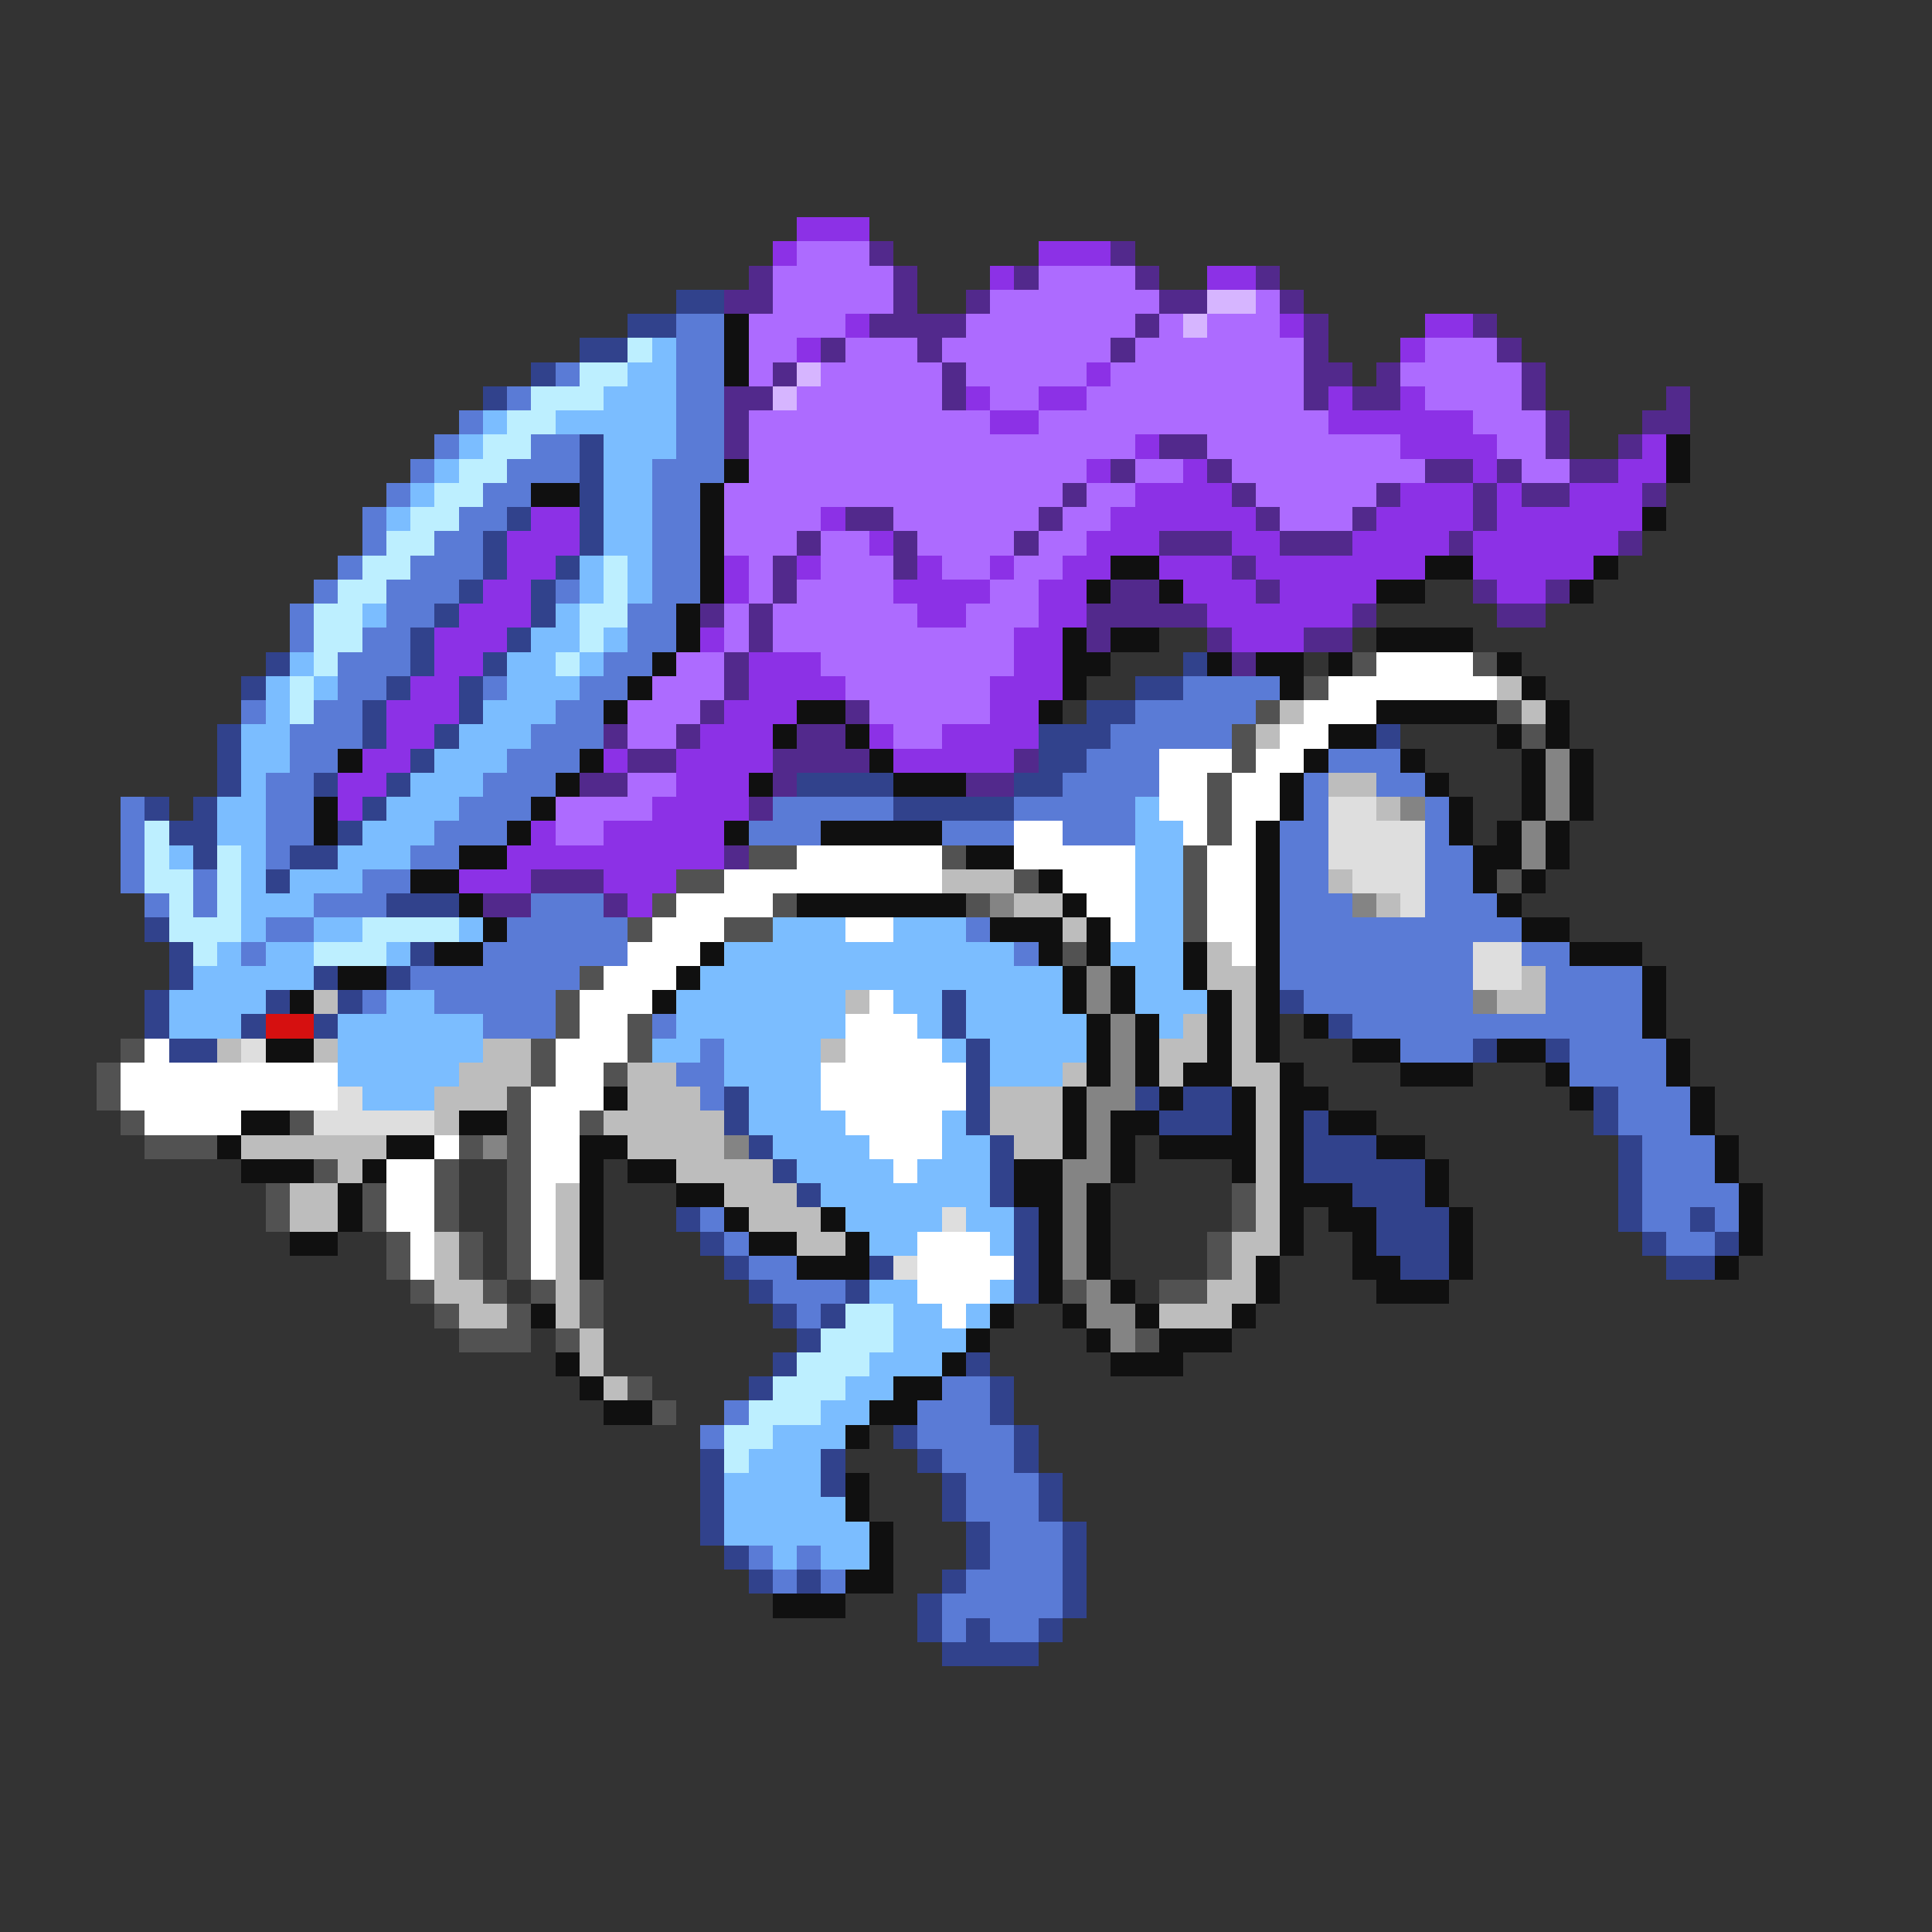 <svg xmlns="http://www.w3.org/2000/svg" viewBox="0 -0.5 80 80" shape-rendering="crispEdges">
<rect x="0" y="-0.5" width="80" height="80" fill="#333333" stroke="none"/>
<path stroke="#8c31e6" d="M33 9h3M32 10h1M43 10h3M41 11h1M50 11h2M35 13h1M53 13h1M59 13h2M33 14h1M58 14h1M45 15h1M40 16h1M43 16h2M55 16h1M58 16h1M41 17h2M55 17h6M47 18h1M58 18h4M68 18h1M45 19h1M49 19h1M61 19h1M67 19h2M47 20h4M58 20h3M62 20h1M65 20h3M22 21h2M34 21h1M46 21h6M57 21h4M62 21h6M21 22h3M36 22h1M45 22h3M51 22h2M56 22h4M61 22h6M21 23h2M30 23h1M33 23h1M38 23h1M41 23h1M44 23h2M48 23h3M52 23h7M61 23h5M20 24h2M30 24h1M37 24h4M43 24h2M49 24h3M53 24h4M62 24h2M19 25h3M38 25h2M43 25h2M50 25h6M18 26h3M29 26h1M42 26h2M51 26h3M18 27h2M31 27h3M42 27h2M17 28h2M31 28h4M41 28h3M16 29h3M30 29h3M41 29h2M16 30h2M29 30h3M36 30h1M39 30h4M15 31h2M25 31h1M28 31h4M37 31h5M14 32h2M28 32h3M14 33h1M27 33h4M22 34h1M25 34h5M21 35h9M19 36h3M25 36h3M26 37h1" />
<path stroke="#ad6bff" d="M33 10h3M32 11h5M43 11h4M32 12h5M41 12h7M52 12h1M31 13h4M40 13h7M48 13h1M50 13h3M31 14h2M35 14h3M39 14h7M47 14h7M59 14h3M31 15h1M34 15h5M40 15h5M46 15h8M58 15h5M33 16h6M41 16h2M45 16h9M59 16h4M31 17h10M43 17h12M61 17h3M31 18h16M50 18h8M62 18h2M31 19h14M47 19h2M51 19h8M63 19h2M30 20h14M45 20h2M52 20h5M30 21h4M37 21h6M44 21h2M53 21h3M30 22h3M34 22h2M38 22h4M43 22h2M31 23h1M34 23h3M39 23h2M42 23h2M31 24h1M33 24h4M41 24h2M30 25h1M32 25h6M40 25h3M30 26h1M32 26h10M28 27h2M34 27h8M27 28h3M35 28h6M26 29h3M36 29h5M26 30h2M37 30h2M26 32h2M23 33h4M23 34h2" />
<path stroke="#52298c" d="M36 10h1M46 10h1M31 11h1M37 11h1M42 11h1M47 11h1M52 11h1M30 12h2M37 12h1M40 12h1M48 12h2M53 12h1M36 13h4M47 13h1M54 13h1M61 13h1M34 14h1M38 14h1M46 14h1M54 14h1M62 14h1M32 15h1M39 15h1M54 15h2M57 15h1M63 15h1M30 16h2M39 16h1M54 16h1M56 16h2M63 16h1M69 16h1M30 17h1M64 17h1M68 17h2M30 18h1M48 18h2M64 18h1M67 18h1M46 19h1M50 19h1M59 19h2M62 19h1M65 19h2M44 20h1M51 20h1M57 20h1M61 20h1M63 20h2M68 20h1M35 21h2M43 21h1M52 21h1M56 21h1M61 21h1M33 22h1M37 22h1M42 22h1M48 22h3M53 22h3M60 22h1M67 22h1M32 23h1M37 23h1M51 23h1M32 24h1M46 24h2M52 24h1M61 24h1M64 24h1M29 25h1M31 25h1M45 25h5M56 25h1M62 25h2M31 26h1M45 26h1M50 26h1M54 26h2M30 27h1M51 27h1M30 28h1M29 29h1M35 29h1M25 30h1M28 30h1M33 30h2M26 31h2M32 31h4M42 31h1M24 32h2M32 32h1M40 32h2M31 33h1M30 35h1M22 36h3M20 37h2M25 37h1" />
<path stroke="#31428c" d="M28 12h2M26 13h2M24 14h2M22 15h1M20 16h1M24 18h1M24 19h1M24 20h1M21 21h1M24 21h1M20 22h1M24 22h1M20 23h1M23 23h1M19 24h1M22 24h1M18 25h1M22 25h1M17 26h1M21 26h1M11 27h1M17 27h1M20 27h1M49 27h1M10 28h1M16 28h1M19 28h1M47 28h2M15 29h1M19 29h1M45 29h2M9 30h1M15 30h1M18 30h1M43 30h3M57 30h1M9 31h1M17 31h1M43 31h2M9 32h1M13 32h1M16 32h1M33 32h4M42 32h2M6 33h1M8 33h1M15 33h1M37 33h5M7 34h2M14 34h1M8 35h1M12 35h2M11 36h1M16 37h3M6 38h1M7 39h1M17 39h1M7 40h1M13 40h1M16 40h1M6 41h1M11 41h1M14 41h1M39 41h1M53 41h1M6 42h1M10 42h1M13 42h1M39 42h1M55 42h1M7 43h2M40 43h1M61 43h1M64 43h1M40 44h1M30 45h1M40 45h1M47 45h1M49 45h2M66 45h1M30 46h1M40 46h1M48 46h3M54 46h1M66 46h1M31 47h1M41 47h1M54 47h3M67 47h1M32 48h1M41 48h1M54 48h5M67 48h1M33 49h1M41 49h1M56 49h3M67 49h1M28 50h1M42 50h1M57 50h3M67 50h1M70 50h1M29 51h1M42 51h1M57 51h3M68 51h1M71 51h1M30 52h1M36 52h1M42 52h1M58 52h2M69 52h2M31 53h1M35 53h1M42 53h1M32 54h1M34 54h1M33 55h1M32 56h1M40 56h1M31 57h1M41 57h1M41 58h1M37 59h1M42 59h1M29 60h1M34 60h1M38 60h1M42 60h1M29 61h1M34 61h1M39 61h1M43 61h1M29 62h1M39 62h1M43 62h1M29 63h1M40 63h1M44 63h1M30 64h1M40 64h1M44 64h1M31 65h1M33 65h1M39 65h1M44 65h1M38 66h1M44 66h1M38 67h1M40 67h1M43 67h1M39 68h4" />
<path stroke="#d6b5ff" d="M50 12h2M49 13h1M33 15h1M32 16h1" />
<path stroke="#5a7bd6" d="M28 13h2M28 14h2M23 15h1M28 15h2M21 16h1M28 16h2M19 17h1M28 17h2M18 18h1M22 18h2M28 18h2M17 19h1M21 19h3M27 19h3M16 20h1M20 20h2M27 20h2M15 21h1M19 21h2M27 21h2M15 22h1M18 22h2M27 22h2M14 23h1M17 23h3M27 23h2M13 24h1M16 24h3M23 24h1M27 24h2M12 25h1M16 25h2M26 25h2M12 26h1M15 26h2M26 26h2M14 27h3M25 27h2M14 28h2M20 28h1M24 28h2M49 28h4M10 29h1M13 29h2M23 29h2M47 29h5M12 30h3M22 30h3M46 30h5M12 31h2M21 31h3M45 31h3M55 31h3M11 32h2M20 32h3M44 32h4M54 32h1M57 32h2M5 33h1M11 33h2M19 33h3M32 33h5M42 33h5M54 33h1M59 33h1M5 34h1M11 34h2M18 34h3M31 34h3M39 34h3M44 34h3M53 34h2M59 34h1M5 35h1M11 35h1M17 35h2M53 35h2M59 35h2M5 36h1M8 36h1M15 36h2M53 36h2M59 36h2M6 37h1M8 37h1M13 37h3M22 37h3M53 37h3M59 37h3M11 38h2M21 38h5M40 38h1M53 38h10M10 39h1M20 39h6M42 39h1M53 39h8M63 39h2M17 40h7M53 40h8M64 40h4M15 41h1M18 41h5M54 41h7M64 41h4M20 42h3M27 42h1M56 42h12M29 43h1M58 43h3M65 43h4M28 44h2M65 44h4M29 45h1M67 45h3M67 46h3M68 47h3M68 48h3M68 49h4M29 50h1M68 50h2M71 50h1M30 51h1M69 51h2M31 52h2M32 53h3M33 54h1M39 57h2M30 58h1M38 58h3M29 59h1M38 59h4M39 60h3M40 61h3M40 62h3M41 63h3M31 64h1M33 64h1M41 64h3M32 65h1M34 65h1M40 65h4M39 66h5M39 67h1M41 67h2" />
<path stroke="#101010" d="M30 13h1M30 14h1M30 15h1M69 18h1M30 19h1M69 19h1M22 20h2M29 20h1M29 21h1M68 21h1M29 22h1M29 23h1M46 23h2M59 23h2M66 23h1M29 24h1M45 24h1M48 24h1M57 24h2M65 24h1M28 25h1M28 26h1M44 26h1M46 26h2M57 26h4M27 27h1M44 27h2M50 27h1M52 27h2M55 27h1M62 27h1M26 28h1M44 28h1M53 28h1M63 28h1M25 29h1M33 29h2M43 29h1M57 29h5M64 29h1M32 30h1M35 30h1M55 30h2M62 30h1M64 30h1M14 31h1M24 31h1M36 31h1M54 31h1M58 31h1M63 31h1M65 31h1M23 32h1M31 32h1M37 32h3M53 32h1M59 32h1M63 32h1M65 32h1M13 33h1M22 33h1M53 33h1M60 33h1M63 33h1M65 33h1M13 34h1M21 34h1M30 34h1M34 34h5M52 34h1M60 34h1M62 34h1M64 34h1M19 35h2M40 35h2M52 35h1M61 35h2M64 35h1M17 36h2M43 36h1M52 36h1M61 36h1M63 36h1M19 37h1M33 37h7M44 37h1M52 37h1M62 37h1M20 38h1M41 38h3M45 38h1M52 38h1M63 38h2M18 39h2M29 39h1M43 39h1M45 39h1M49 39h1M52 39h1M65 39h3M14 40h2M28 40h1M44 40h1M46 40h1M49 40h1M52 40h1M68 40h1M12 41h1M27 41h1M44 41h1M46 41h1M50 41h1M52 41h1M68 41h1M45 42h1M47 42h1M50 42h1M52 42h1M54 42h1M68 42h1M11 43h2M45 43h1M47 43h1M50 43h1M52 43h1M56 43h2M62 43h2M69 43h1M45 44h1M47 44h1M49 44h2M53 44h1M58 44h3M64 44h1M69 44h1M25 45h1M44 45h1M48 45h1M51 45h1M53 45h2M65 45h1M70 45h1M10 46h2M19 46h2M44 46h1M46 46h2M51 46h1M53 46h1M55 46h2M70 46h1M9 47h1M16 47h2M24 47h2M44 47h1M46 47h1M48 47h4M53 47h1M57 47h2M71 47h1M10 48h3M15 48h1M24 48h1M26 48h2M42 48h2M46 48h1M51 48h1M53 48h1M59 48h1M71 48h1M14 49h1M24 49h1M28 49h2M42 49h2M45 49h1M53 49h3M59 49h1M72 49h1M14 50h1M24 50h1M30 50h1M34 50h1M43 50h1M45 50h1M53 50h1M55 50h2M60 50h1M72 50h1M12 51h2M24 51h1M31 51h2M35 51h1M43 51h1M45 51h1M53 51h1M56 51h1M60 51h1M72 51h1M24 52h1M33 52h3M43 52h1M45 52h1M52 52h1M56 52h2M60 52h1M71 52h1M43 53h1M46 53h1M52 53h1M57 53h3M22 54h1M41 54h1M44 54h1M47 54h1M51 54h1M40 55h1M45 55h1M48 55h3M23 56h1M39 56h1M46 56h3M24 57h1M37 57h2M25 58h2M36 58h2M35 59h1M35 61h1M35 62h1M36 63h1M36 64h1M35 65h2M32 66h3" />
<path stroke="#bdefff" d="M26 14h1M24 15h2M22 16h3M21 17h2M20 18h2M19 19h2M18 20h2M17 21h2M16 22h2M15 23h2M25 23h1M14 24h2M25 24h1M13 25h2M24 25h2M13 26h2M24 26h1M13 27h1M23 27h1M12 28h1M12 29h1M6 34h1M6 35h1M9 35h1M6 36h2M9 36h1M7 37h1M9 37h1M7 38h3M15 38h4M8 39h1M13 39h3M35 54h2M34 55h3M33 56h3M32 57h3M31 58h3M30 59h2M30 60h1" />
<path stroke="#7bbdff" d="M27 14h1M26 15h2M25 16h3M20 17h1M23 17h5M19 18h1M25 18h3M18 19h1M25 19h2M17 20h1M25 20h2M16 21h1M25 21h2M25 22h2M24 23h1M26 23h1M24 24h1M26 24h1M15 25h1M23 25h1M22 26h2M25 26h1M12 27h1M21 27h2M24 27h1M11 28h1M13 28h1M21 28h3M11 29h1M20 29h3M10 30h2M19 30h3M10 31h2M18 31h3M10 32h1M17 32h3M9 33h2M16 33h3M47 33h1M9 34h2M15 34h3M47 34h2M7 35h1M10 35h1M14 35h3M47 35h2M10 36h1M12 36h3M47 36h2M10 37h3M47 37h2M10 38h1M13 38h2M19 38h1M32 38h3M37 38h3M47 38h2M9 39h1M11 39h2M16 39h1M30 39h12M46 39h3M8 40h5M29 40h15M47 40h2M7 41h4M16 41h2M28 41h7M37 41h2M40 41h4M47 41h3M7 42h3M14 42h6M28 42h7M38 42h1M40 42h5M48 42h1M14 43h6M27 43h2M30 43h4M39 43h1M41 43h4M14 44h5M30 44h4M41 44h3M15 45h3M31 45h3M31 46h4M39 46h1M32 47h4M39 47h2M33 48h4M38 48h3M34 49h7M35 50h4M40 50h2M36 51h2M41 51h1M36 53h2M41 53h1M37 54h2M40 54h1M37 55h3M36 56h3M35 57h2M34 58h2M32 59h3M31 60h3M30 61h4M30 62h5M30 63h6M32 64h1M34 64h2" />
<path stroke="#525252" d="M56 27h1M61 27h1M54 28h1M52 29h1M62 29h1M51 30h1M63 30h1M51 31h1M50 32h1M50 33h1M50 34h1M31 35h2M39 35h1M49 35h1M28 36h2M42 36h1M49 36h1M62 36h1M27 37h1M32 37h1M40 37h1M49 37h1M26 38h1M30 38h2M49 38h1M44 39h1M24 40h1M23 41h1M23 42h1M26 42h1M5 43h1M22 43h1M26 43h1M4 44h1M22 44h1M25 44h1M4 45h1M21 45h1M5 46h1M12 46h1M21 46h1M24 46h1M6 47h3M19 47h1M21 47h1M13 48h1M18 48h1M21 48h1M11 49h1M15 49h1M18 49h1M21 49h1M51 49h1M11 50h1M15 50h1M18 50h1M21 50h1M51 50h1M16 51h1M19 51h1M21 51h1M50 51h1M16 52h1M19 52h1M21 52h1M50 52h1M17 53h1M20 53h1M22 53h1M24 53h1M44 53h1M48 53h2M18 54h1M21 54h1M24 54h1M19 55h3M23 55h1M47 55h1M26 57h1M27 58h1" />
<path stroke="#ffffff" d="M57 27h4M55 28h7M54 29h3M53 30h2M48 31h3M52 31h2M48 32h2M51 32h2M48 33h2M51 33h2M42 34h2M49 34h1M51 34h1M33 35h6M42 35h5M50 35h2M30 36h9M44 36h3M50 36h2M28 37h4M45 37h2M50 37h2M27 38h3M35 38h2M46 38h1M50 38h2M26 39h3M51 39h1M25 40h3M24 41h3M36 41h1M24 42h2M35 42h3M6 43h1M23 43h3M35 43h4M5 44h9M23 44h2M34 44h6M5 45h9M22 45h3M34 45h6M6 46h4M22 46h2M35 46h4M18 47h1M22 47h2M36 47h3M16 48h2M22 48h2M37 48h1M16 49h2M22 49h1M16 50h2M22 50h1M17 51h1M22 51h1M38 51h3M17 52h1M22 52h1M38 52h4M38 53h3M39 54h1" />
<path stroke="#bdbdbd" d="M62 28h1M53 29h1M63 29h1M52 30h1M55 32h2M57 33h1M39 36h3M55 36h1M42 37h2M57 37h1M44 38h1M50 39h1M50 40h2M63 40h1M13 41h1M35 41h1M51 41h1M62 41h2M49 42h1M51 42h1M9 43h1M13 43h1M20 43h2M34 43h1M48 43h2M51 43h1M19 44h3M26 44h2M44 44h1M48 44h1M51 44h2M18 45h3M26 45h3M41 45h3M52 45h1M18 46h1M25 46h5M41 46h3M52 46h1M10 47h6M26 47h4M42 47h2M52 47h1M14 48h1M28 48h4M52 48h1M12 49h2M23 49h1M30 49h3M52 49h1M12 50h2M23 50h1M31 50h3M52 50h1M18 51h1M23 51h1M33 51h2M51 51h2M18 52h1M23 52h1M51 52h1M18 53h2M23 53h1M50 53h2M19 54h2M23 54h1M48 54h3M24 55h1M24 56h1M25 57h1" />
<path stroke="#848484" d="M64 31h1M64 32h1M58 33h1M64 33h1M63 34h1M63 35h1M41 37h1M56 37h1M45 40h1M45 41h1M61 41h1M46 42h1M46 43h1M46 44h1M45 45h2M45 46h1M20 47h1M30 47h1M45 47h1M44 48h2M44 49h1M44 50h1M44 51h1M44 52h1M45 53h1M45 54h2M46 55h1" />
<path stroke="#dedede" d="M55 33h2M55 34h4M55 35h4M56 36h3M58 37h1M61 39h2M61 40h2M10 43h1M14 45h1M13 46h5M39 50h1M37 52h1" />
<path stroke="#d61010" d="M11 42h2" />
</svg>